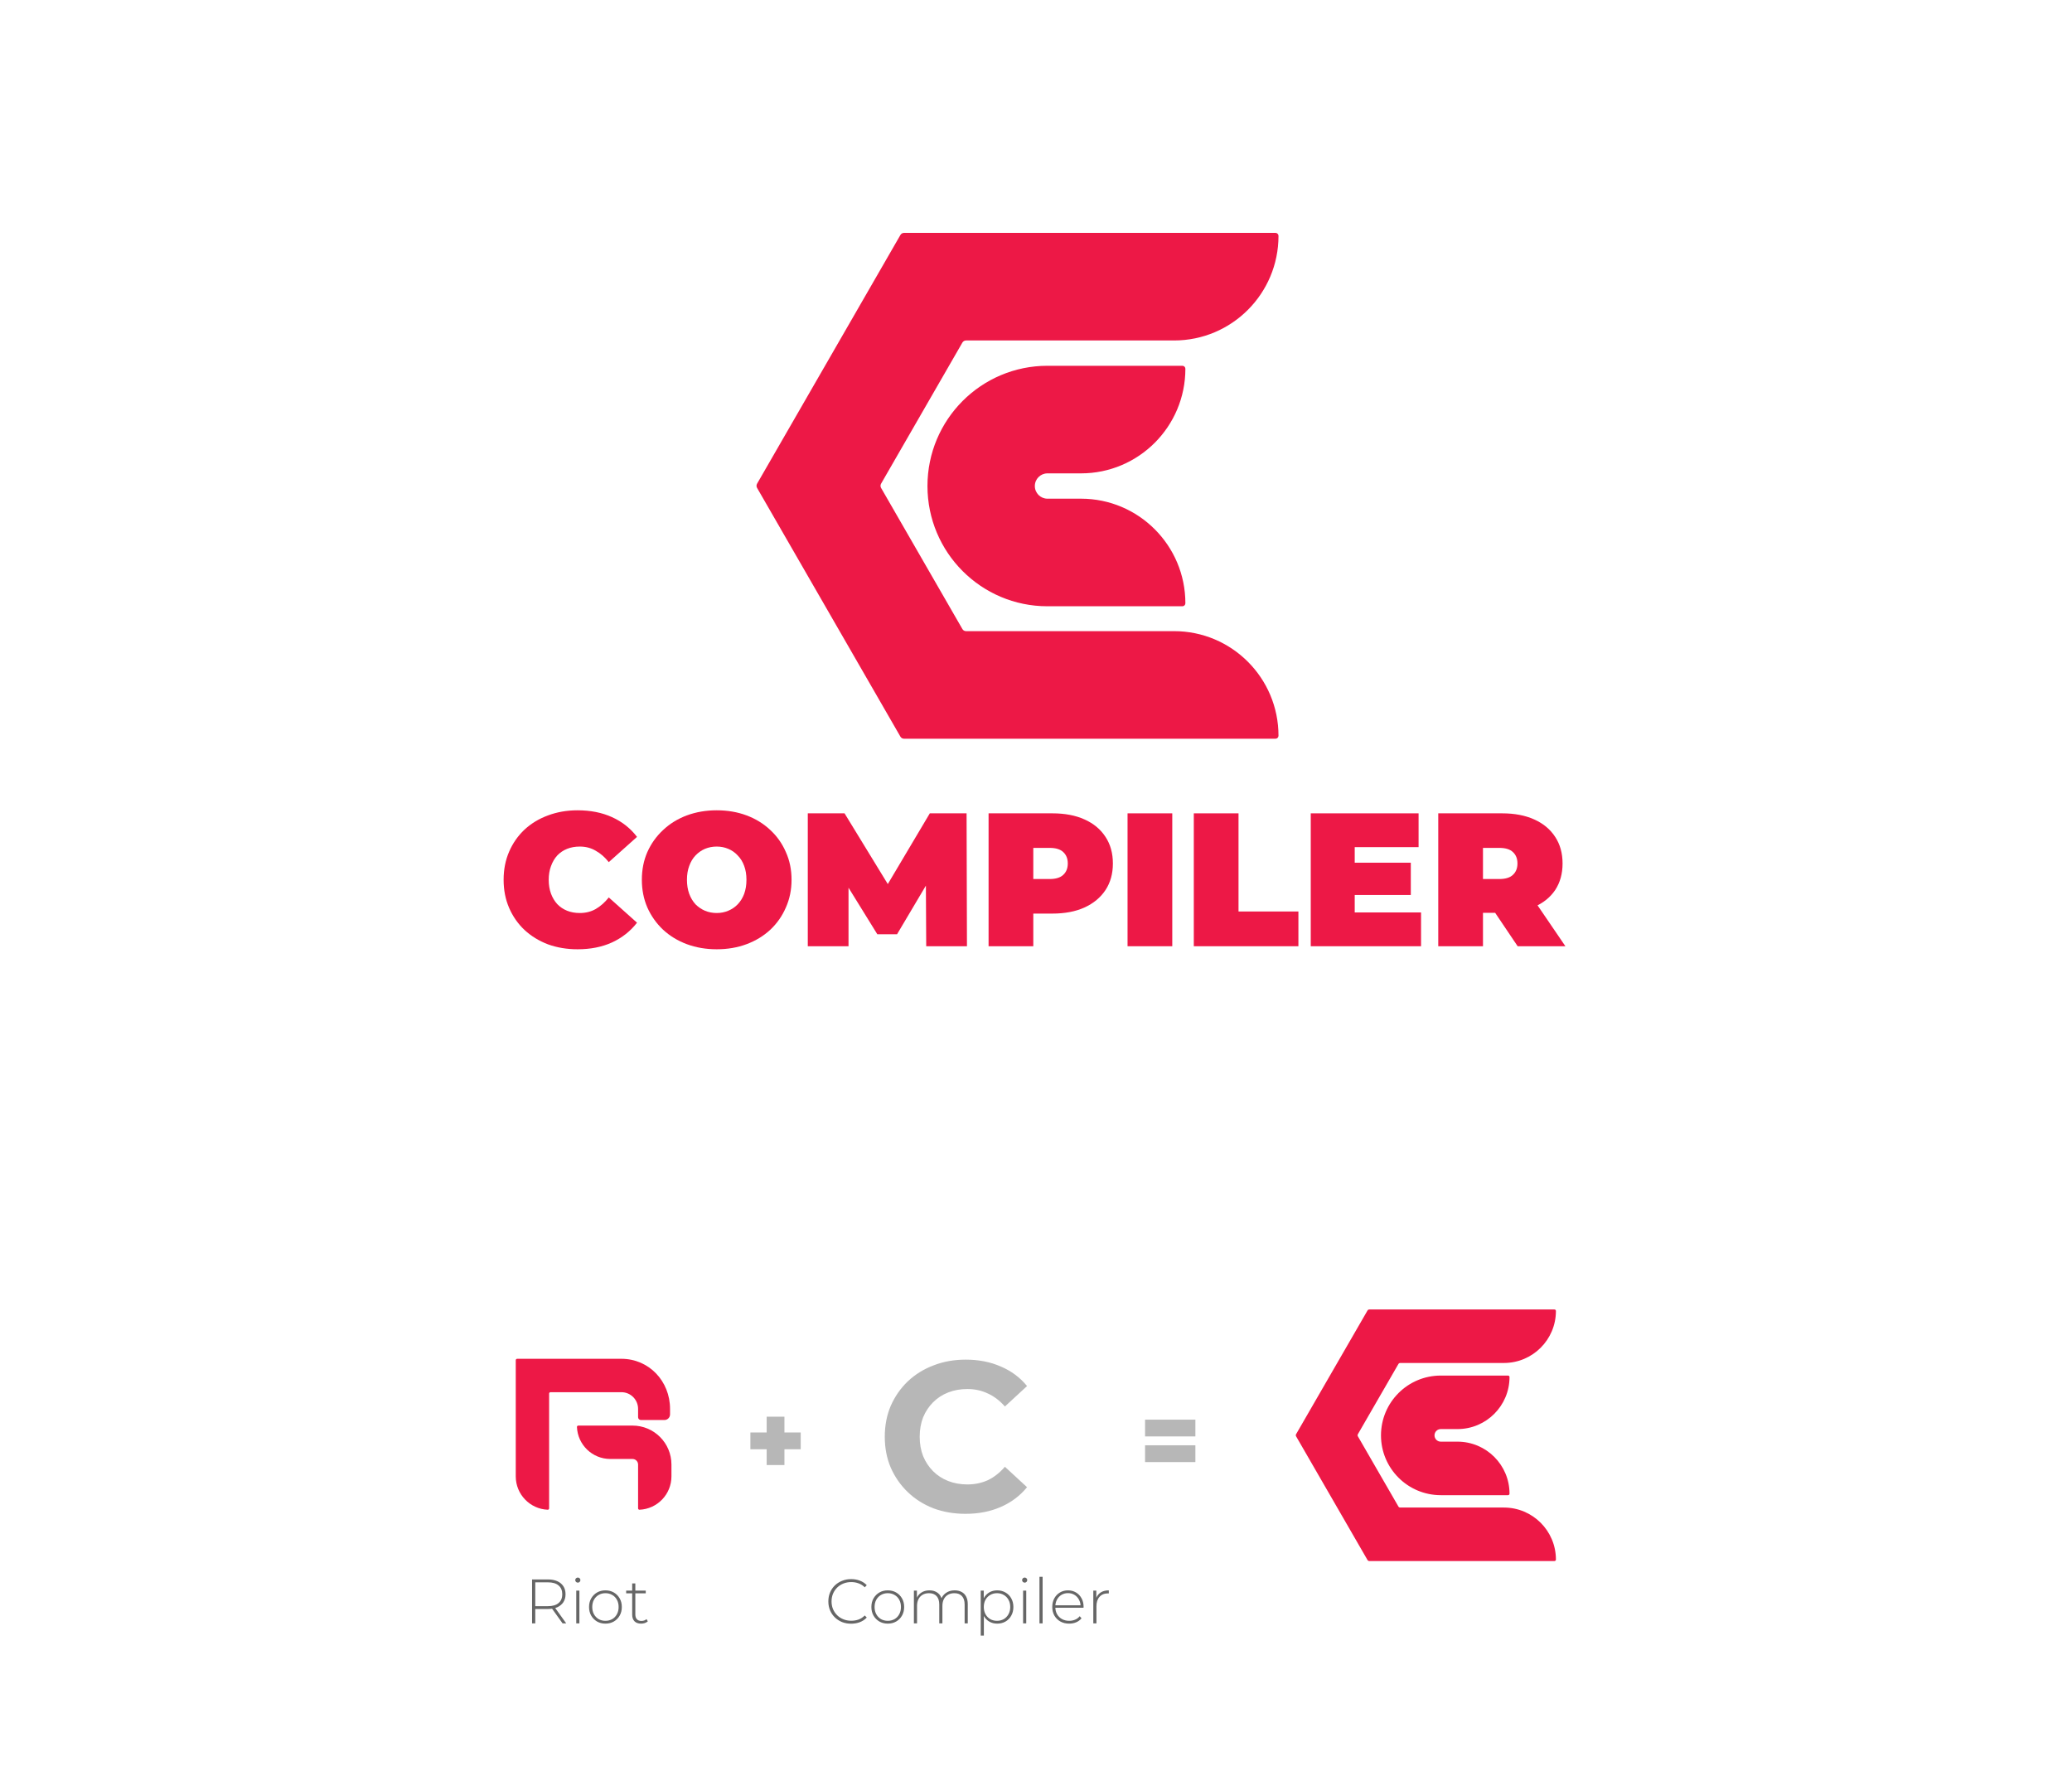 <svg width="462" height="395" viewBox="0 0 462 395" fill="none" xmlns="http://www.w3.org/2000/svg">
<rect width="462" height="395" fill="white"/>
<path d="M128.772 211.68C126.406 211.68 124.208 211.313 122.18 210.579C120.18 209.817 118.434 208.745 116.941 207.362C115.476 205.979 114.336 204.342 113.519 202.451C112.702 200.56 112.293 198.471 112.293 196.185C112.293 193.899 112.702 191.81 113.519 189.919C114.336 188.028 115.476 186.391 116.941 185.008C118.434 183.625 120.18 182.567 122.18 181.833C124.208 181.071 126.406 180.69 128.772 180.69C131.673 180.69 134.236 181.198 136.462 182.214C138.715 183.23 140.574 184.698 142.039 186.617L135.743 192.248C134.87 191.147 133.898 190.3 132.828 189.708C131.786 189.087 130.603 188.776 129.279 188.776C128.236 188.776 127.293 188.945 126.448 189.284C125.603 189.623 124.87 190.117 124.251 190.766C123.659 191.415 123.194 192.205 122.856 193.137C122.518 194.04 122.349 195.056 122.349 196.185C122.349 197.314 122.518 198.344 122.856 199.275C123.194 200.179 123.659 200.955 124.251 201.604C124.87 202.253 125.603 202.747 126.448 203.086C127.293 203.424 128.236 203.594 129.279 203.594C130.603 203.594 131.786 203.297 132.828 202.705C133.898 202.084 134.87 201.223 135.743 200.122L142.039 205.753C140.574 207.644 138.715 209.112 136.462 210.156C134.236 211.172 131.673 211.68 128.772 211.68Z" fill="#ED1846"/>
<path d="M159.805 211.68C157.411 211.68 155.186 211.299 153.13 210.537C151.101 209.775 149.341 208.702 147.848 207.319C146.355 205.908 145.186 204.257 144.341 202.366C143.524 200.475 143.116 198.415 143.116 196.185C143.116 193.927 143.524 191.867 144.341 190.004C145.186 188.113 146.355 186.476 147.848 185.093C149.341 183.682 151.101 182.595 153.13 181.833C155.186 181.071 157.411 180.69 159.805 180.69C162.228 180.69 164.453 181.071 166.481 181.833C168.509 182.595 170.27 183.682 171.763 185.093C173.256 186.476 174.41 188.113 175.227 190.004C176.072 191.867 176.495 193.927 176.495 196.185C176.495 198.415 176.072 200.475 175.227 202.366C174.41 204.257 173.256 205.908 171.763 207.319C170.27 208.702 168.509 209.775 166.481 210.537C164.453 211.299 162.228 211.68 159.805 211.68ZM159.805 203.594C160.735 203.594 161.594 203.424 162.383 203.086C163.2 202.747 163.904 202.267 164.495 201.646C165.115 200.997 165.594 200.221 165.932 199.318C166.27 198.386 166.439 197.342 166.439 196.185C166.439 195.028 166.27 193.998 165.932 193.094C165.594 192.163 165.115 191.387 164.495 190.766C163.904 190.117 163.2 189.623 162.383 189.284C161.594 188.945 160.735 188.776 159.805 188.776C158.876 188.776 158.003 188.945 157.186 189.284C156.397 189.623 155.693 190.117 155.073 190.766C154.482 191.387 154.017 192.163 153.679 193.094C153.341 193.998 153.172 195.028 153.172 196.185C153.172 197.342 153.341 198.386 153.679 199.318C154.017 200.221 154.482 200.997 155.073 201.646C155.693 202.267 156.397 202.747 157.186 203.086C158.003 203.424 158.876 203.594 159.805 203.594Z" fill="#ED1846"/>
<path d="M180.114 211.003V181.367H188.311L200.141 200.715H195.832L207.324 181.367H215.521L215.606 211.003H206.521L206.437 195.084H207.873L200.015 208.335H195.62L187.424 195.084H189.198V211.003H180.114Z" fill="#ED1846"/>
<path d="M220.427 211.003V181.367H234.665C237.426 181.367 239.806 181.819 241.806 182.722C243.834 183.625 245.397 184.924 246.496 186.617C247.594 188.282 248.144 190.258 248.144 192.544C248.144 194.83 247.594 196.806 246.496 198.471C245.397 200.136 243.834 201.435 241.806 202.366C239.806 203.269 237.426 203.721 234.665 203.721H225.962L230.398 199.445V211.003H220.427ZM230.398 200.546L225.962 196.016H234.032C235.412 196.016 236.426 195.705 237.074 195.084C237.75 194.463 238.088 193.617 238.088 192.544C238.088 191.472 237.75 190.625 237.074 190.004C236.426 189.383 235.412 189.072 234.032 189.072H225.962L230.398 184.543V200.546Z" fill="#ED1846"/>
<path d="M251.414 211.003V181.367H261.385V211.003H251.414Z" fill="#ED1846"/>
<path d="M266.186 211.003V181.367H276.157V203.255H289.509V211.003H266.186Z" fill="#ED1846"/>
<path d="M301.389 192.375H314.572V199.572H301.389V192.375ZM302.065 203.467H316.854V211.003H292.263V181.367H316.304V188.903H302.065V203.467Z" fill="#ED1846"/>
<path d="M320.692 211.003V181.367H334.931C337.691 181.367 340.072 181.819 342.072 182.722C344.1 183.625 345.663 184.924 346.762 186.617C347.86 188.282 348.409 190.258 348.409 192.544C348.409 194.83 347.86 196.806 346.762 198.471C345.663 200.108 344.1 201.364 342.072 202.239C340.072 203.114 337.691 203.551 334.931 203.551H326.227L330.664 199.445V211.003H320.692ZM338.396 211.003L331.128 200.207H341.691L349.043 211.003H338.396ZM330.664 200.546L326.227 196.016H334.297C335.677 196.016 336.692 195.705 337.339 195.084C338.015 194.463 338.353 193.617 338.353 192.544C338.353 191.472 338.015 190.625 337.339 190.004C336.692 189.383 335.677 189.072 334.297 189.072H326.227L330.664 184.543V200.546Z" fill="#ED1846"/>
<path d="M284.404 51.931C284.771 51.931 285.069 52.23 285.069 52.598C285.069 65.479 274.647 75.922 261.791 75.922L215.4 75.922C215.065 75.922 214.755 76.101 214.587 76.392L196.455 107.86C196.287 108.151 196.287 108.51 196.455 108.801L214.587 140.269C214.755 140.56 215.065 140.74 215.4 140.74L261.791 140.74C274.647 140.74 285.069 151.182 285.069 164.064C285.069 164.432 284.771 164.73 284.404 164.73L201.577 164.73C201.242 164.73 200.932 164.551 200.764 164.26L168.808 108.801C168.641 108.51 168.641 108.151 168.808 107.86L200.764 52.402C200.932 52.111 201.242 51.931 201.577 51.931L284.404 51.931Z" fill="#ED1846"/>
<path d="M230.741 108.379C230.741 106.814 232.005 105.557 233.551 105.557H241.031C253.886 105.557 264.308 95.114 264.308 82.233C264.308 81.865 264.01 81.566 263.643 81.566H233.551C218.77 81.566 206.799 93.577 206.799 108.379C206.799 123.182 218.77 135.192 233.551 135.192H263.643C264.01 135.192 264.308 134.894 264.308 134.526C264.308 121.644 253.886 111.202 241.031 111.202H233.551C232.005 111.202 230.741 109.944 230.741 108.379Z" fill="#ED1846"/>
<path d="M170.947 326.69V315.91H174.907V326.69H170.947ZM167.317 323.17V319.43H178.537V323.17H167.317Z" fill="#B7B7B7"/>
<path d="M255.317 320.31V316.57H266.537V320.31H255.317ZM255.317 326.03V322.29H266.537V326.03H255.317Z" fill="#B7B7B7"/>
<path d="M189.781 362.07C189.053 362.07 188.376 361.949 187.751 361.706C187.135 361.454 186.598 361.104 186.141 360.656C185.683 360.208 185.329 359.685 185.077 359.088C184.825 358.481 184.699 357.819 184.699 357.1C184.699 356.381 184.825 355.723 185.077 355.126C185.329 354.519 185.683 353.992 186.141 353.544C186.607 353.096 187.149 352.751 187.765 352.508C188.381 352.256 189.053 352.13 189.781 352.13C190.471 352.13 191.115 352.242 191.713 352.466C192.319 352.69 192.837 353.031 193.267 353.488L192.819 353.95C192.399 353.539 191.932 353.245 191.419 353.068C190.915 352.881 190.378 352.788 189.809 352.788C189.183 352.788 188.6 352.895 188.059 353.11C187.527 353.325 187.06 353.628 186.659 354.02C186.267 354.412 185.959 354.869 185.735 355.392C185.52 355.915 185.413 356.484 185.413 357.1C185.413 357.716 185.52 358.285 185.735 358.808C185.959 359.331 186.267 359.788 186.659 360.18C187.06 360.572 187.527 360.875 188.059 361.09C188.6 361.305 189.183 361.412 189.809 361.412C190.378 361.412 190.915 361.323 191.419 361.146C191.932 360.959 192.399 360.656 192.819 360.236L193.267 360.698C192.837 361.155 192.319 361.501 191.713 361.734C191.115 361.958 190.471 362.07 189.781 362.07ZM197.948 362.056C197.248 362.056 196.623 361.897 196.072 361.58C195.531 361.263 195.097 360.824 194.77 360.264C194.453 359.704 194.294 359.065 194.294 358.346C194.294 357.618 194.453 356.979 194.77 356.428C195.097 355.868 195.531 355.429 196.072 355.112C196.623 354.795 197.248 354.636 197.948 354.636C198.648 354.636 199.274 354.795 199.824 355.112C200.375 355.429 200.809 355.868 201.126 356.428C201.444 356.979 201.602 357.618 201.602 358.346C201.602 359.065 201.444 359.704 201.126 360.264C200.809 360.824 200.375 361.263 199.824 361.58C199.274 361.897 198.648 362.056 197.948 362.056ZM197.948 361.426C198.508 361.426 199.012 361.3 199.46 361.048C199.908 360.787 200.258 360.423 200.51 359.956C200.762 359.489 200.888 358.953 200.888 358.346C200.888 357.73 200.762 357.193 200.51 356.736C200.258 356.269 199.908 355.91 199.46 355.658C199.012 355.397 198.508 355.266 197.948 355.266C197.388 355.266 196.884 355.397 196.436 355.658C195.998 355.91 195.648 356.269 195.386 356.736C195.134 357.193 195.008 357.73 195.008 358.346C195.008 358.953 195.134 359.489 195.386 359.956C195.648 360.423 195.998 360.787 196.436 361.048C196.884 361.3 197.388 361.426 197.948 361.426ZM212.874 354.636C213.462 354.636 213.971 354.753 214.4 354.986C214.839 355.21 215.179 355.555 215.422 356.022C215.665 356.479 215.786 357.049 215.786 357.73V362H215.086V357.786C215.086 356.965 214.885 356.339 214.484 355.91C214.083 355.481 213.523 355.266 212.804 355.266C212.253 355.266 211.777 355.383 211.376 355.616C210.975 355.849 210.667 356.176 210.452 356.596C210.237 357.016 210.13 357.52 210.13 358.108V362H209.43V357.786C209.43 356.965 209.229 356.339 208.828 355.91C208.427 355.481 207.867 355.266 207.148 355.266C206.597 355.266 206.121 355.383 205.72 355.616C205.319 355.849 205.011 356.176 204.796 356.596C204.581 357.016 204.474 357.52 204.474 358.108V362H203.774V354.692H204.446V356.708L204.348 356.484C204.563 355.915 204.922 355.467 205.426 355.14C205.93 354.804 206.537 354.636 207.246 354.636C207.974 354.636 208.585 354.823 209.08 355.196C209.584 355.56 209.901 356.106 210.032 356.834L209.794 356.736C209.99 356.111 210.359 355.607 210.9 355.224C211.441 354.832 212.099 354.636 212.874 354.636ZM222.344 362.056C221.7 362.056 221.117 361.907 220.594 361.608C220.081 361.309 219.67 360.885 219.362 360.334C219.064 359.774 218.914 359.111 218.914 358.346C218.914 357.581 219.064 356.923 219.362 356.372C219.67 355.812 220.081 355.383 220.594 355.084C221.117 354.785 221.7 354.636 222.344 354.636C223.035 354.636 223.651 354.795 224.192 355.112C224.743 355.42 225.172 355.854 225.48 356.414C225.798 356.974 225.956 357.618 225.956 358.346C225.956 359.074 225.798 359.718 225.48 360.278C225.172 360.838 224.743 361.277 224.192 361.594C223.651 361.902 223.035 362.056 222.344 362.056ZM218.676 364.716V354.692H219.348V357.086L219.236 358.36L219.376 359.634V364.716H218.676ZM222.302 361.426C222.862 361.426 223.366 361.3 223.814 361.048C224.262 360.787 224.612 360.423 224.864 359.956C225.126 359.489 225.256 358.953 225.256 358.346C225.256 357.73 225.126 357.193 224.864 356.736C224.612 356.269 224.262 355.91 223.814 355.658C223.366 355.397 222.862 355.266 222.302 355.266C221.742 355.266 221.238 355.397 220.79 355.658C220.352 355.91 220.002 356.269 219.74 356.736C219.488 357.193 219.362 357.73 219.362 358.346C219.362 358.953 219.488 359.489 219.74 359.956C220.002 360.423 220.352 360.787 220.79 361.048C221.238 361.3 221.742 361.426 222.302 361.426ZM228.124 362V354.692H228.824V362H228.124ZM228.474 352.914C228.315 352.914 228.18 352.858 228.068 352.746C227.956 352.634 227.9 352.503 227.9 352.354C227.9 352.195 227.956 352.06 228.068 351.948C228.18 351.836 228.315 351.78 228.474 351.78C228.642 351.78 228.777 351.836 228.88 351.948C228.992 352.051 229.048 352.181 229.048 352.34C229.048 352.499 228.992 352.634 228.88 352.746C228.777 352.858 228.642 352.914 228.474 352.914ZM231.774 362V351.612H232.474V362H231.774ZM238.392 362.056C237.655 362.056 237.002 361.897 236.432 361.58C235.872 361.263 235.429 360.824 235.102 360.264C234.785 359.704 234.626 359.065 234.626 358.346C234.626 357.618 234.776 356.979 235.074 356.428C235.382 355.868 235.802 355.429 236.334 355.112C236.866 354.795 237.464 354.636 238.126 354.636C238.789 354.636 239.382 354.79 239.904 355.098C240.436 355.406 240.852 355.84 241.15 356.4C241.458 356.951 241.612 357.59 241.612 358.318C241.612 358.346 241.608 358.379 241.598 358.416C241.598 358.444 241.598 358.477 241.598 358.514H235.144V357.968H241.22L240.94 358.234C240.95 357.665 240.828 357.156 240.576 356.708C240.334 356.251 240.002 355.896 239.582 355.644C239.162 355.383 238.677 355.252 238.126 355.252C237.585 355.252 237.1 355.383 236.67 355.644C236.25 355.896 235.919 356.251 235.676 356.708C235.434 357.156 235.312 357.669 235.312 358.248V358.374C235.312 358.971 235.443 359.503 235.704 359.97C235.975 360.427 236.344 360.787 236.81 361.048C237.277 361.3 237.809 361.426 238.406 361.426C238.873 361.426 239.307 361.342 239.708 361.174C240.119 361.006 240.464 360.749 240.744 360.404L241.15 360.866C240.833 361.258 240.432 361.557 239.946 361.762C239.47 361.958 238.952 362.056 238.392 362.056ZM243.778 362V354.692H244.45V356.694L244.38 356.47C244.585 355.882 244.931 355.429 245.416 355.112C245.901 354.795 246.508 354.636 247.236 354.636V355.322C247.208 355.322 247.18 355.322 247.152 355.322C247.124 355.313 247.096 355.308 247.068 355.308C246.256 355.308 245.621 355.565 245.164 356.078C244.707 356.582 244.478 357.287 244.478 358.192V362H243.778Z" fill="#666666"/>
<path d="M118.637 362V352.2H122.151C122.972 352.2 123.677 352.331 124.265 352.592C124.853 352.853 125.305 353.231 125.623 353.726C125.94 354.211 126.099 354.804 126.099 355.504C126.099 356.185 125.94 356.773 125.623 357.268C125.305 357.753 124.853 358.131 124.265 358.402C123.677 358.663 122.972 358.794 122.151 358.794H119.029L119.351 358.458V362H118.637ZM125.441 362L122.893 358.444H123.705L126.253 362H125.441ZM119.351 358.5L119.029 358.164H122.151C123.205 358.164 124.003 357.931 124.545 357.464C125.095 356.997 125.371 356.344 125.371 355.504C125.371 354.655 125.095 354.001 124.545 353.544C124.003 353.077 123.205 352.844 122.151 352.844H119.029L119.351 352.494V358.5ZM128.489 362V354.692H129.189V362H128.489ZM128.839 352.914C128.68 352.914 128.545 352.858 128.433 352.746C128.321 352.634 128.265 352.503 128.265 352.354C128.265 352.195 128.321 352.06 128.433 351.948C128.545 351.836 128.68 351.78 128.839 351.78C129.007 351.78 129.142 351.836 129.245 351.948C129.357 352.051 129.413 352.181 129.413 352.34C129.413 352.499 129.357 352.634 129.245 352.746C129.142 352.858 129.007 352.914 128.839 352.914ZM134.995 362.056C134.295 362.056 133.67 361.897 133.119 361.58C132.578 361.263 132.144 360.824 131.817 360.264C131.5 359.704 131.341 359.065 131.341 358.346C131.341 357.618 131.5 356.979 131.817 356.428C132.144 355.868 132.578 355.429 133.119 355.112C133.67 354.795 134.295 354.636 134.995 354.636C135.695 354.636 136.321 354.795 136.871 355.112C137.422 355.429 137.856 355.868 138.173 356.428C138.491 356.979 138.649 357.618 138.649 358.346C138.649 359.065 138.491 359.704 138.173 360.264C137.856 360.824 137.422 361.263 136.871 361.58C136.321 361.897 135.695 362.056 134.995 362.056ZM134.995 361.426C135.555 361.426 136.059 361.3 136.507 361.048C136.955 360.787 137.305 360.423 137.557 359.956C137.809 359.489 137.935 358.953 137.935 358.346C137.935 357.73 137.809 357.193 137.557 356.736C137.305 356.269 136.955 355.91 136.507 355.658C136.059 355.397 135.555 355.266 134.995 355.266C134.435 355.266 133.931 355.397 133.483 355.658C133.045 355.91 132.695 356.269 132.433 356.736C132.181 357.193 132.055 357.73 132.055 358.346C132.055 358.953 132.181 359.489 132.433 359.956C132.695 360.423 133.045 360.787 133.483 361.048C133.931 361.3 134.435 361.426 134.995 361.426ZM142.949 362.056C142.305 362.056 141.81 361.879 141.465 361.524C141.129 361.169 140.961 360.684 140.961 360.068V353.096H141.661V359.998C141.661 360.465 141.778 360.824 142.011 361.076C142.244 361.328 142.58 361.454 143.019 361.454C143.476 361.454 143.854 361.319 144.153 361.048L144.447 361.538C144.26 361.715 144.032 361.846 143.761 361.93C143.5 362.014 143.229 362.056 142.949 362.056ZM139.617 355.294V354.692H143.985V355.294H139.617Z" fill="#666666"/>
<path d="M115 303.313C115 303.14 115.14 303 115.313 303H138.556C144.719 303 149.402 308.001 149.402 314.169V315.399C149.402 316.09 148.841 316.651 148.151 316.651H142.901C142.556 316.651 142.276 316.371 142.276 316.025V314.169C142.276 312.113 140.61 310.446 138.556 310.446H122.752C122.579 310.446 122.439 310.586 122.439 310.759V336.35C122.439 336.523 122.298 336.664 122.126 336.657C118.163 336.493 115 333.225 115 329.217V303.313Z" fill="#ED1846"/>
<path d="M128.95 317.892C128.778 317.892 128.637 318.032 128.644 318.205C128.808 322.172 132.073 325.338 136.077 325.338H141.036C141.72 325.338 142.276 325.893 142.276 326.579V336.35C142.276 336.523 142.416 336.664 142.589 336.657C146.552 336.493 149.714 333.225 149.714 329.217V326.579C149.714 321.781 145.829 317.892 141.036 317.892H128.95Z" fill="#ED1846"/>
<path d="M215.28 337.57C212.715 337.57 210.325 337.158 208.109 336.335C205.924 335.48 204.024 334.277 202.41 332.726C200.795 331.175 199.529 329.354 198.611 327.265C197.724 325.175 197.281 322.88 197.281 320.378C197.281 317.877 197.724 315.582 198.611 313.492C199.529 311.403 200.795 309.582 202.41 308.031C204.056 306.48 205.971 305.293 208.156 304.469C210.341 303.615 212.731 303.187 215.327 303.187C218.208 303.187 220.804 303.694 223.115 304.707C225.458 305.688 227.421 307.145 229.004 309.076L224.065 313.635C222.925 312.337 221.659 311.371 220.266 310.738C218.873 310.073 217.353 309.741 215.707 309.741C214.156 309.741 212.731 309.994 211.433 310.501C210.135 311.007 209.011 311.735 208.061 312.685C207.111 313.635 206.367 314.759 205.829 316.057C205.322 317.355 205.069 318.795 205.069 320.378C205.069 321.961 205.322 323.402 205.829 324.7C206.367 325.998 207.111 327.122 208.061 328.072C209.011 329.022 210.135 329.75 211.433 330.256C212.731 330.763 214.156 331.016 215.707 331.016C217.353 331.016 218.873 330.7 220.266 330.066C221.659 329.402 222.925 328.404 224.065 327.075L229.004 331.634C227.421 333.565 225.458 335.037 223.115 336.05C220.804 337.063 218.192 337.57 215.28 337.57Z" fill="#B7B7B7"/>
<path d="M346.597 292C346.78 292 346.929 292.148 346.929 292.331C346.929 298.738 341.735 303.932 335.329 303.932L312.21 303.932C312.043 303.932 311.888 304.021 311.805 304.166L302.769 319.816C302.685 319.961 302.685 320.139 302.769 320.284L311.805 335.935C311.888 336.08 312.043 336.169 312.21 336.169L335.329 336.169C341.735 336.169 346.929 341.362 346.929 347.769C346.929 347.952 346.78 348.1 346.597 348.1L305.321 348.1C305.154 348.1 305 348.011 304.916 347.866L288.991 320.284C288.908 320.139 288.908 319.961 288.991 319.816L304.916 292.234C305 292.089 305.154 292 305.321 292L346.597 292Z" fill="#ED1846"/>
<path d="M319.855 320.074C319.855 319.296 320.485 318.671 321.255 318.671H324.983C331.389 318.671 336.583 313.477 336.583 307.07C336.583 306.887 336.434 306.739 336.251 306.739H321.255C313.889 306.739 307.923 312.712 307.923 320.074C307.923 327.436 313.889 333.41 321.255 333.41H336.251C336.434 333.41 336.583 333.261 336.583 333.078C336.583 326.672 331.389 321.478 324.983 321.478H321.255C320.485 321.478 319.855 320.853 319.855 320.074Z" fill="#ED1846"/>
</svg>
